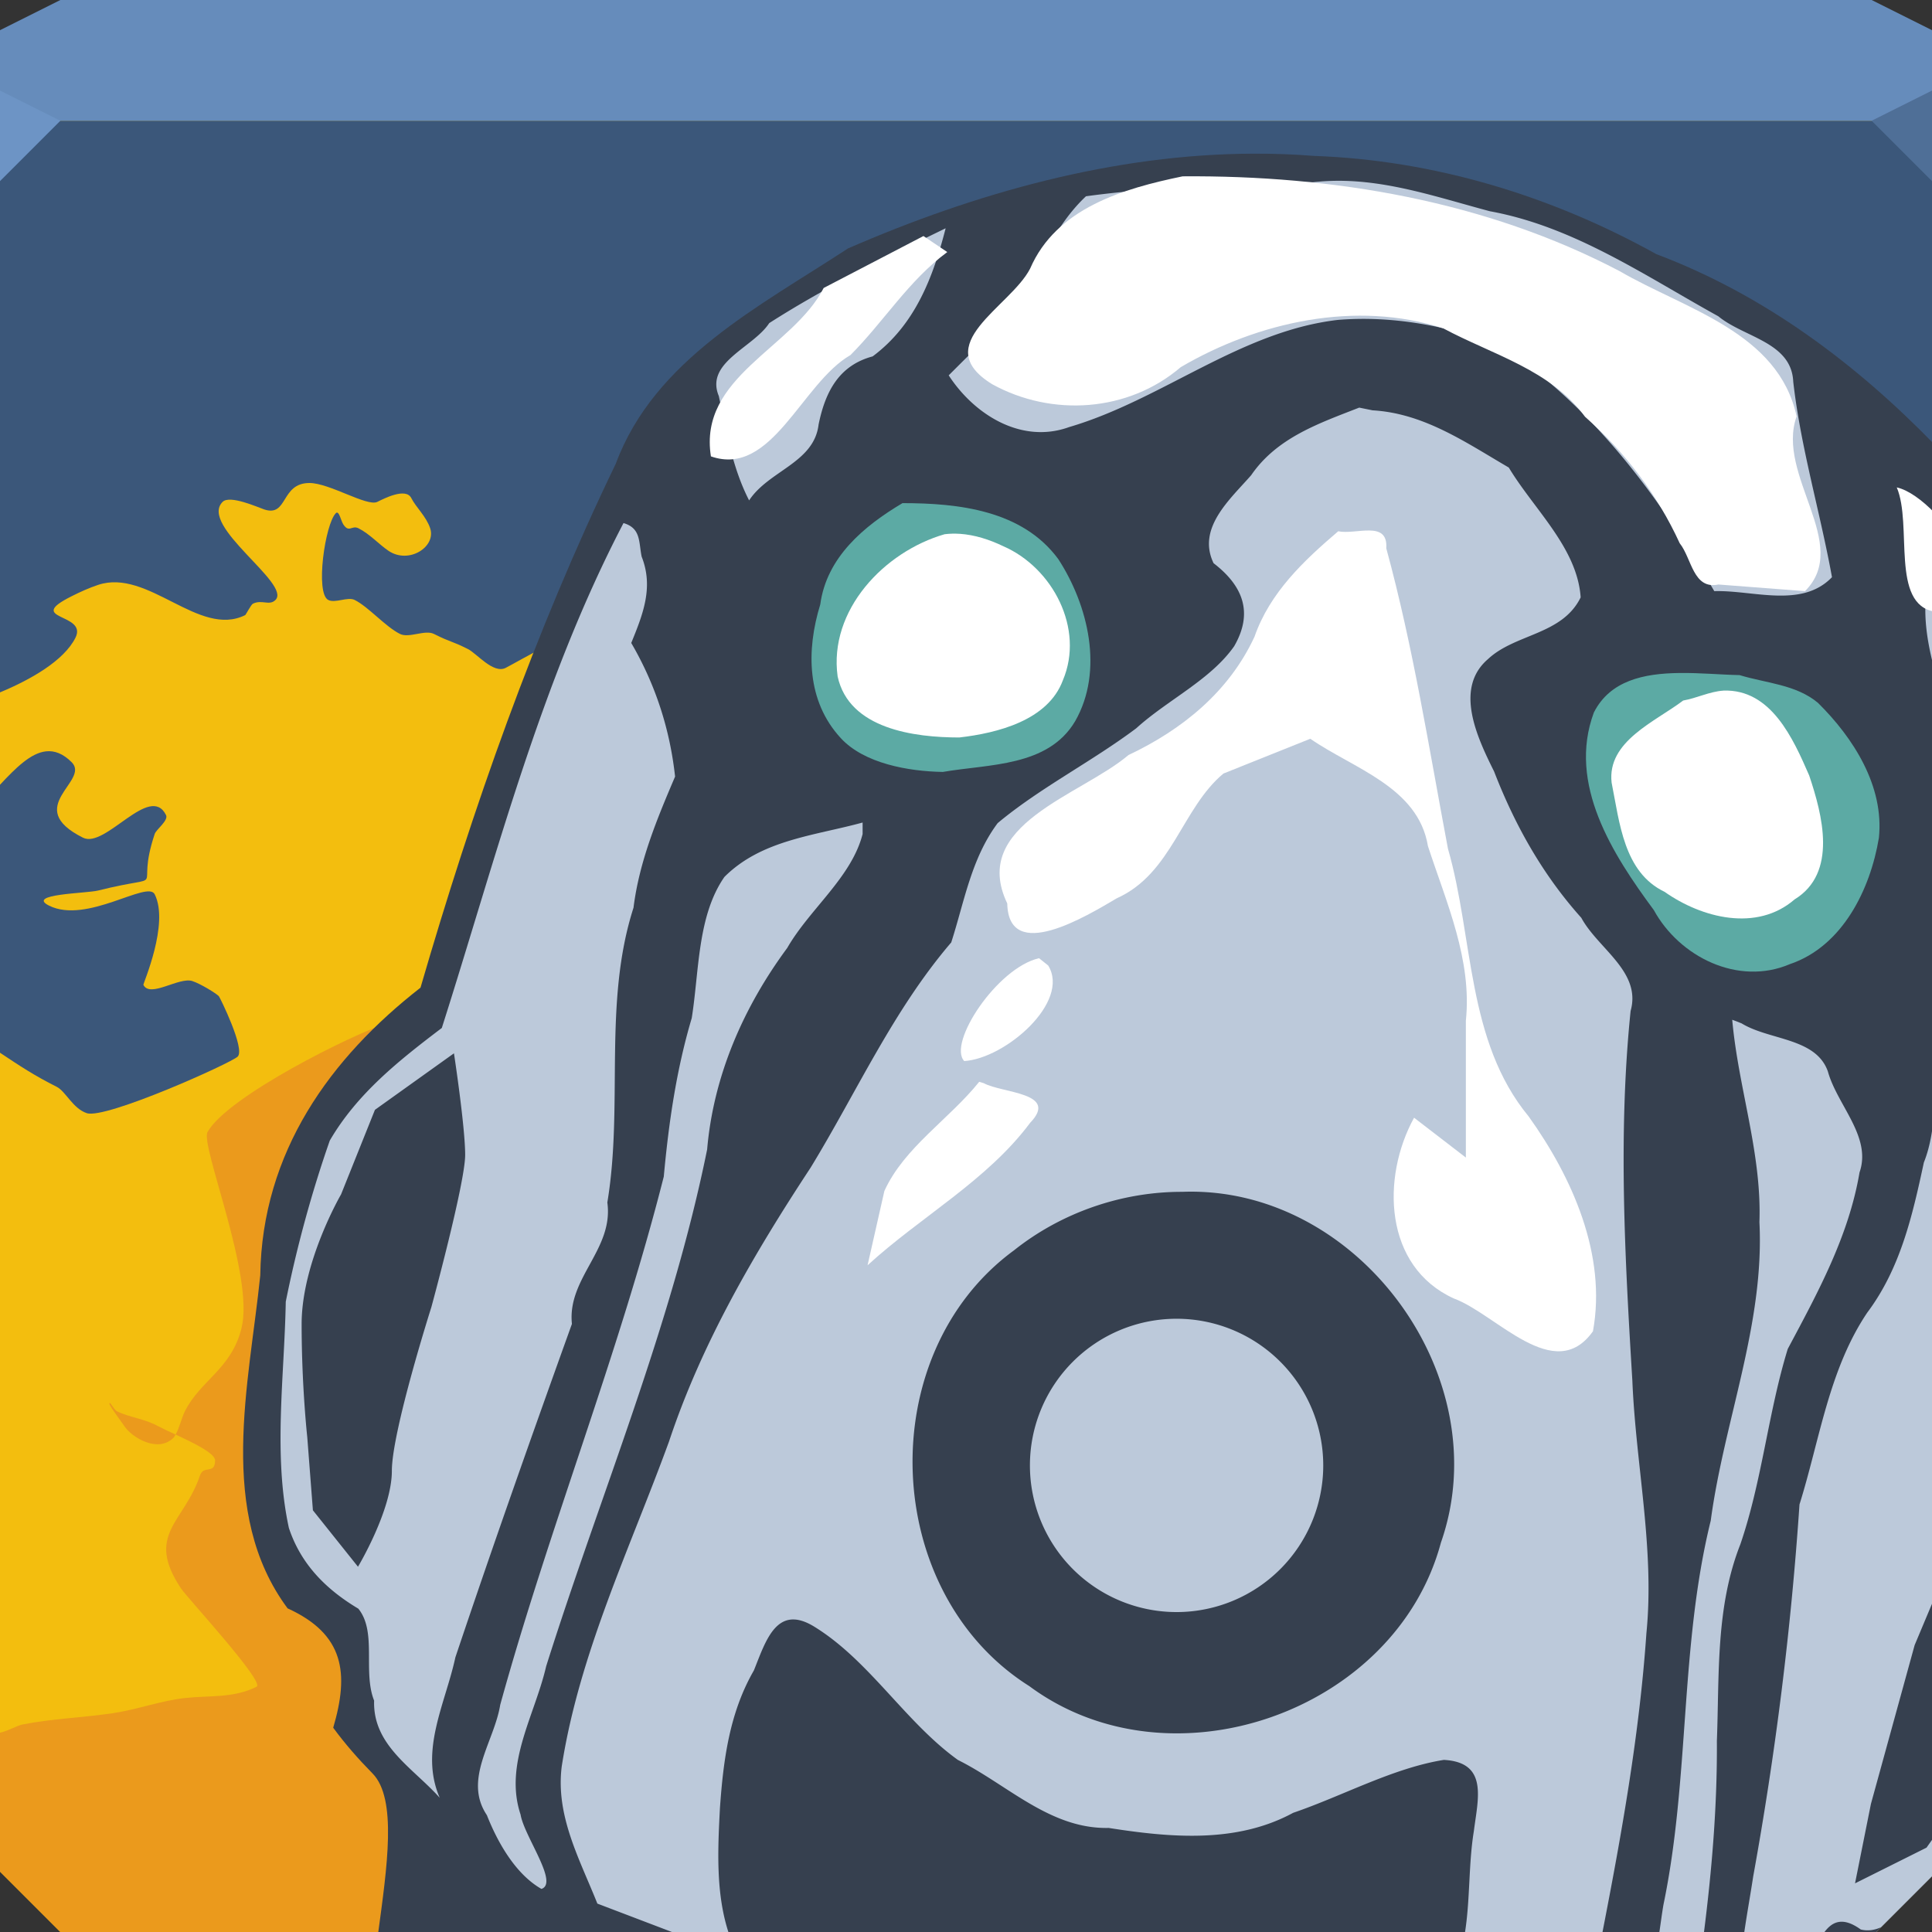 <?xml version="1.0" encoding="UTF-8" standalone="no"?>
<!-- Created with Inkscape (http://www.inkscape.org/) -->

<svg
   xmlns:dc="http://purl.org/dc/elements/1.1/"
   xmlns:cc="http://creativecommons.org/ns#"
   xmlns:rdf="http://www.w3.org/1999/02/22-rdf-syntax-ns#"
   xmlns:svg="http://www.w3.org/2000/svg"
   xmlns="http://www.w3.org/2000/svg"
   xmlns:sodipodi="http://sodipodi.sourceforge.net/DTD/sodipodi-0.dtd"
   xmlns:inkscape="http://www.inkscape.org/namespaces/inkscape"
   width="64"
   height="64"
   id="svg13094"
   version="1.1"
   inkscape:version="0.91+devel r"
   sodipodi:docname="borderlands-2.svg">
  <rect width="100%" height="100%" fill="#333333" stroke="none"/>
  <sodipodi:namedview
     id="base"
     pagecolor="#ffffff"
     bordercolor="#666666"
     borderopacity="1.0"
     inkscape:pageopacity="0"
     inkscape:pageshadow="2"
     inkscape:zoom="5.6568545"
     inkscape:cx="49.059127"
     inkscape:cy="38.801816"
     inkscape:document-units="px"
     inkscape:current-layer="g4245"
     showgrid="false"
     inkscape:snap-bbox="true"
     inkscape:bbox-paths="true"
     inkscape:bbox-nodes="true"
     inkscape:snap-bbox-edge-midpoints="true"
     inkscape:snap-bbox-midpoints="true"
     inkscape:object-paths="true"
     inkscape:snap-intersection-paths="true"
     inkscape:object-nodes="true"
     inkscape:snap-smooth-nodes="true"
     inkscape:snap-midpoints="true"
     inkscape:snap-object-midpoints="true"
     inkscape:snap-center="true"
     showguides="true"
     inkscape:guide-bbox="true"
     inkscape:window-width="1920"
     inkscape:window-height="1025"
     inkscape:window-x="-2"
     inkscape:window-y="32"
     inkscape:window-maximized="1"
     inkscape:snap-global="false"
     fit-margin-top="0"
     fit-margin-left="0"
     fit-margin-right="0"
     fit-margin-bottom="0"
     showborder="true"
     inkscape:showpageshadow="false"
     inkscape:snap-page="true">
    <inkscape:grid
       type="xygrid"
       id="grid3075"
       empspacing="5"
       visible="true"
       enabled="true"
       snapvisiblegridlinesonly="true"
       originx="1.6362304e-08px"
       originy="18px" />
  </sodipodi:namedview>
  <defs
     id="defs13096" />
  <path
     inkscape:connector-curvature="0"
     style="color:#000000;display:inline;overflow:visible;visibility:visible;opacity:1;fill:#f3be0e;fill-opacity:1;fill-rule:nonzero;stroke:none;stroke-width:1;stroke-linecap:butt;stroke-linejoin:miter;stroke-miterlimit:4;stroke-dasharray:none;stroke-dashoffset:0;stroke-opacity:1;marker:none;enable-background:accumulate"
     d="m 0,4 0,30 0,28 2,2 30,0 30,0 2,-2 L 64,34 64,4 32,4 0,4 Z"
     id="path4095" />
  <path
     inkscape:connector-curvature="0"
     style="color:#000000;display:inline;overflow:visible;visibility:visible;opacity:1;fill:#eb9a1c;fill-opacity:1;fill-rule:nonzero;stroke:none;stroke-width:1.249;stroke-linecap:butt;stroke-linejoin:miter;stroke-miterlimit:4;stroke-dasharray:none;stroke-dashoffset:0;stroke-opacity:1;marker:none;enable-background:accumulate"
     d="m 16,33.25 c -0.479,0.064 -2.818,0.527 -3.125,0.625 -1.192,0.379 -5.346,2.448 -6,3.625 -0.246,0.443 1.56,4.761 1.125,6.5 -0.34,1.358 -1.361,1.723 -1.875,2.75 -0.113,0.226 -0.184,0.565 -0.309,0.771 0.57,0.265 1.309,0.619 1.309,0.854 0,0.484 -0.381,0.144 -0.5,0.5 -0.523,1.57 -1.829,1.944 -0.625,3.75 0.201,0.301 2.79,3.105 2.5,3.25 -0.771,0.386 -1.543,0.283 -2.375,0.375 -0.804,0.089 -1.575,0.38 -2.375,0.5 -0.979,0.147 -2.043,0.184 -3,0.375 C 0.55,57.165 0.272,57.34 -3.264587e-7,57.398 l 0,4.602 L 2,64 24.434,64 c 0.028,-1.343 -0.017,-2.749 -0.184,-4 -0.242,-1.815 -0.748,-4.011 -0.375,-5.875 0.192,-0.959 1.305,-2.835 1,-3.75 C 24.727,49.932 23.533,46.033 23.5,46 c -0.059,-0.059 -0.175,0.037 -0.25,0 -0.211,-0.106 -0.407,-2.13 -0.5,-2.5 -2.292,0.227 -2.837,-1.607 -3.375,-3.625 -0.448,-1.681 -1.205,-3.319 -1.625,-5 -0.088,-0.35 0.036,-1.214 -0.25,-1.5 C 17.397,33.272 16.112,33.235 16,33.25 Z M 5.816,47.521 C 5.606,47.424 5.33,47.294 5.25,47.25 c -0.466,-0.259 -0.961,-0.293 -1.375,-0.5 -0.105,-0.053 -0.25,-0.368 -0.25,-0.25 0,0.076 0.395,0.592 0.5,0.75 0.234,0.352 1.097,0.903 1.625,0.375 0.026,-0.026 0.045,-0.068 0.066,-0.104 z"
     id="path4367" />
  <path
     style="color:#000000;display:inline;overflow:visible;visibility:visible;opacity:1;fill:#3b577a;fill-opacity:1;fill-rule:nonzero;stroke:none;stroke-width:1.249;stroke-linecap:butt;stroke-linejoin:miter;stroke-miterlimit:4;stroke-dasharray:none;stroke-dashoffset:0;stroke-opacity:1;marker:none;enable-background:accumulate"
     d="M 0 4 L 0 22.936 C 1.001 22.52 2.116 21.893 2.5 21.125 C 2.913 20.298 0.786 20.544 2.375 19.75 C 2.668 19.603 2.942 19.478 3.25 19.375 C 4.912 18.821 6.596 21.14 8.125 20.375 C 8.14 20.368 8.319 20.028 8.375 20 C 8.677 19.849 8.921 20.079 9.125 19.875 C 9.663 19.337 6.582 17.418 7.375 16.625 C 7.615 16.385 8.554 16.81 8.75 16.875 C 9.545 17.14 9.29 16 10.25 16 C 10.917 16 12.163 16.794 12.5 16.625 C 12.705 16.523 13.444 16.138 13.625 16.5 C 13.777 16.803 14.118 17.104 14.25 17.5 C 14.454 18.112 13.549 18.699 12.875 18.25 C 12.57 18.047 12.245 17.685 11.875 17.5 C 11.651 17.388 11.567 17.663 11.375 17.375 C 11.292 17.25 11.231 16.894 11.125 17 C 10.769 17.356 10.436 19.656 10.875 19.875 C 11.108 19.992 11.517 19.758 11.75 19.875 C 12.211 20.106 12.764 20.757 13.25 21 C 13.55 21.15 14.075 20.85 14.375 21 C 14.975 21.3 14.922 21.211 15.5 21.5 C 15.798 21.649 16.339 22.33 16.75 22.125 C 17.068 21.966 19.608 20.483 19.875 20.75 C 20.282 21.157 19.668 23.043 19.75 23.125 C 19.852 23.227 20.454 23.329 20.5 23.375 C 20.659 23.534 20.57 23.865 20.75 24 C 21.676 24.694 23.211 25.066 24.25 25.625 C 24.762 25.901 25.293 26.48 25.875 26.625 C 26.633 26.815 27.562 26.406 28.25 26.75 C 28.923 27.087 29.362 25.726 29.625 25.375 C 29.908 24.998 30.396 24.787 30.625 24.375 C 30.946 23.798 31.223 22.732 31.375 22.125 C 31.566 21.361 33.62 22.125 34 22.125 C 34.003 22.125 34.115 21.164 34.125 21.125 C 34.251 20.622 35.18 19.945 35.5 19.625 C 35.704 19.421 36.783 19.75 37 19.75 C 38.062 19.75 39.482 19.803 40.375 20.25 C 41.042 20.583 40.042 20.167 40.375 20.5 C 40.497 20.622 40.812 20.437 41 20.625 C 41.421 21.046 41.247 22.122 41.625 22.5 C 42.004 22.879 43.743 23.053 44.25 23.125 C 44.835 23.209 49.613 23.193 50.25 22.875 C 50.558 22.721 50.442 21.558 50.75 21.25 C 51.698 20.302 52.936 19.564 54 18.5 C 54.418 18.082 55.382 18.622 55.875 18.375 C 56.428 18.099 57.241 17.25 57.875 17.25 C 59.365 17.25 60.625 18.981 60.625 20.125 C 60.625 20.25 60.875 20.125 61 20.125 C 61.427 20.125 61.897 20.103 62.125 19.875 C 62.466 19.534 63.282 19.743 64 20.105 L 64 4 L 32 4 L 0 4 z M 1.525 24.889 C 1.014 24.943 0.514 25.447 0 25.996 L 0 34 L 0 34.873 C 0.651 35.308 1.157 35.641 1.875 36 C 2.179 36.152 2.409 36.72 2.875 36.875 C 3.5 37.083 7.66 35.215 7.875 35 C 8.129 34.746 7.28 33.03 7.25 33 C 7.147 32.897 6.645 32.59 6.375 32.5 C 5.932 32.352 4.973 33.07 4.75 32.625 C 4.733 32.59 5.615 30.605 5.125 29.625 C 4.887 29.148 2.873 30.624 1.625 30 C 0.85 29.613 2.863 29.597 3.25 29.5 C 5.708 28.885 4.431 29.706 5.125 27.625 C 5.174 27.477 5.589 27.178 5.5 27 C 4.966 25.931 3.491 28.121 2.75 27.75 C 0.721 26.735 3 25.875 2.375 25.25 C 2.085 24.96 1.803 24.859 1.525 24.889 z "
     id="path4307" />
  <path
     inkscape:connector-curvature="0"
     style="color:#000000;display:inline;overflow:visible;visibility:visible;opacity:1;fill:#668cbb;fill-opacity:1;fill-rule:nonzero;stroke:none;stroke-width:2.286;stroke-linecap:butt;stroke-linejoin:miter;stroke-miterlimit:4;stroke-dasharray:none;stroke-dashoffset:0;stroke-opacity:1;marker:none;enable-background:accumulate"
     d="M 2,0 0,1 0,4 32,4 64,4 64,1 62,0 32,0 2,0 Z"
     id="path4090" />
  <path
     inkscape:connector-curvature="0"
     style="opacity:1;fill:#6d94c5;fill-opacity:1;fill-rule:nonzero;stroke-width:1;stroke-linecap:butt;stroke-linejoin:miter;stroke-miterlimit:4;stroke-dasharray:none;stroke-dashoffset:0;stroke-opacity:1"
     d="M 0,3 0,6 2,4 Z"
     id="path4298-5"
     sodipodi:nodetypes="cccc" />
  <path
     d="M 64,6 62,4 64,3 Z"
     id="path3028-5"
     style="opacity:1;fill:#4f6f97;fill-opacity:1;stroke:none;stroke-width:0.623;stroke-linecap:butt;stroke-linejoin:miter;stroke-miterlimit:4;stroke-dasharray:none;stroke-dashoffset:0;stroke-opacity:1;marker:none"
     inkscape:connector-curvature="0" />
  <g
     id="g3043"
     inkscape:export-filename="folder.png"
     inkscape:export-xdpi="90"
     inkscape:export-ydpi="90"
     transform="translate(-0.625,0.082)" />
  <g
     id="scalable"
     transform="matrix(1.039,0,0,1.039,1214.722,1878.812)"
     inkscape:label="#g3701"
     style="fill:#ffffff" />
  <g
     id="g4245"
     transform="matrix(1.494,0,0,1.494,-99.9,1.864)">
    <path
       style="color:#000000;display:inline;overflow:visible;visibility:visible;opacity:1;fill:#d8c5a3;fill-opacity:1;fill-rule:nonzero;stroke:none;stroke-width:1.313;stroke-linecap:butt;stroke-linejoin:miter;stroke-miterlimit:4;stroke-dasharray:none;stroke-dashoffset:0;stroke-opacity:1;marker:none;enable-background:accumulate"
       d="M 62.545 60.752 L 59.658 64 L 62 64 L 64 62 L 64 61.199 L 62.545 60.752 z "
       transform="matrix(0.67,0,0,0.67,66.887,-1.248)"
       id="path4335" />
    <path
       style="color:#000000;display:inline;overflow:visible;visibility:visible;opacity:1;fill:#36404f;fill-opacity:1;fill-rule:nonzero;stroke:none;stroke-width:1.866;stroke-linecap:butt;stroke-linejoin:miter;stroke-miterlimit:4;stroke-dasharray:none;stroke-dashoffset:0;stroke-opacity:1;marker:none;enable-background:accumulate"
       d="M 41.471 5.086 C 36.844 5.097 32.249 6.386 28.033 8.223 C 25.114 10.137 21.633 11.89 20.35 15.346 C 17.664 20.91 15.611 26.759 13.887 32.686 C 10.913 35.005 8.642 38.114 8.584 42.209 C 8.215 45.81 7.14 50.063 9.488 53.227 C 11.374 54.087 11.527 55.378 10.998 57.178 C 11.394 57.718 11.832 58.216 12.297 58.688 C 13.124 59.527 12.778 61.796 12.482 64 L 32 64 L 62 64 L 64 62 L 64 34 L 64 14.721 C 61.38 12.024 58.341 9.75 54.787 8.412 C 51.313 6.481 47.436 5.3 43.453 5.16 C 42.792 5.107 42.132 5.084 41.471 5.086 z "
       transform="matrix(0.67,0,0,0.67,66.887,-1.248)"
       id="path4188" />
    <path
       style="color:#000000;display:inline;overflow:visible;visibility:visible;opacity:1;fill:#bcc9da;fill-opacity:1;fill-rule:nonzero;stroke:none;stroke-width:1.866;stroke-linecap:butt;stroke-linejoin:miter;stroke-miterlimit:4;stroke-dasharray:none;stroke-dashoffset:0;stroke-opacity:1;marker:none;enable-background:accumulate"
       d="M 44.184 5.984 C 43.934 5.987 43.683 6.002 43.43 6.031 L 40.797 6.031 C 39.173 6.198 37.511 6.275 35.91 6.496 C 34.843 7.501 34.339 8.867 33.676 10.117 L 31.367 12.422 C 32.216 13.728 33.778 14.703 35.35 14.135 C 38.423 13.233 41.014 10.964 44.242 10.588 C 46.068 10.438 47.884 10.791 49.584 11.41 C 52.657 13.415 54.876 16.431 56.703 19.564 C 57.988 19.525 59.593 20.144 60.598 19.102 C 60.205 16.934 59.564 14.82 59.316 12.631 C 59.257 11.317 57.685 11.17 56.836 10.467 C 54.407 9.125 52.054 7.498 49.279 6.992 C 47.595 6.544 45.929 5.964 44.184 5.984 z M 31.266 7.555 C 29.295 8.515 27.271 9.514 25.428 10.693 C 24.898 11.507 23.293 11.991 23.76 13.109 C 24.009 14.286 24.207 15.479 24.762 16.561 C 25.41 15.573 26.911 15.319 27.061 14.051 C 27.283 12.96 27.738 12.093 28.85 11.795 C 30.249 10.753 30.847 9.192 31.266 7.555 z M 44.953 13.49 C 43.61 14.015 42.23 14.485 41.377 15.727 C 40.674 16.531 39.574 17.478 40.133 18.639 C 41.106 19.387 41.457 20.275 40.814 21.387 C 40.036 22.499 38.607 23.164 37.574 24.102 C 36.098 25.21 34.388 26.072 32.988 27.24 C 32.112 28.413 31.883 29.851 31.451 31.189 C 29.526 33.436 28.326 36.139 26.797 38.643 C 24.924 41.491 23.192 44.452 22.113 47.701 C 20.821 51.244 19.143 54.718 18.561 58.457 C 18.353 60.097 19.154 61.525 19.74 62.998 L 22.371 64 L 24.096 64 C 23.652 62.68 23.725 61.202 23.797 59.828 C 23.909 58.243 24.112 56.681 24.92 55.281 C 25.315 54.301 25.675 53.063 26.926 53.838 C 28.752 54.965 29.931 56.993 31.672 58.244 C 33.312 59.061 34.724 60.537 36.662 60.494 C 38.7 60.813 40.888 61.014 42.766 59.994 C 44.418 59.429 46.071 58.511 47.754 58.242 C 49.233 58.323 48.881 59.529 48.746 60.602 C 48.565 61.71 48.628 62.892 48.445 64 L 52.992 64 C 53.635 60.705 54.226 57.403 54.457 54.047 C 54.734 51.268 54.106 48.478 53.992 45.695 C 53.745 41.623 53.517 37.526 53.934 33.457 C 54.3 32.155 52.857 31.399 52.303 30.375 C 51.025 28.95 50.105 27.31 49.416 25.531 C 48.864 24.421 48.08 22.784 49.215 21.812 C 50.116 20.967 51.671 21.017 52.281 19.77 C 52.168 18.13 50.738 16.862 49.902 15.473 C 48.476 14.642 47.099 13.679 45.396 13.58 L 44.953 13.49 z M 20.605 17.311 C 17.854 22.583 16.389 28.382 14.592 34.02 C 13.178 35.092 11.792 36.189 10.885 37.746 C 10.285 39.461 9.787 41.289 9.428 43.078 C 9.383 45.563 9.006 48.142 9.531 50.566 C 9.928 51.767 10.762 52.601 11.83 53.238 C 12.453 54.01 11.97 55.318 12.352 56.281 C 12.303 57.767 13.641 58.508 14.523 59.496 C 13.846 57.934 14.709 56.388 15.041 54.848 C 16.28 51.155 17.583 47.47 18.898 43.814 C 18.737 42.296 20.285 41.347 20.07 39.795 C 20.608 36.559 19.922 33.199 20.936 30.041 C 21.127 28.513 21.712 27.105 22.312 25.701 C 22.141 24.13 21.659 22.645 20.861 21.279 C 21.253 20.32 21.605 19.431 21.205 18.42 C 21.106 17.93 21.184 17.481 20.605 17.311 z M 64 17.359 C 63.863 18.071 63.665 18.793 63.73 19.525 C 63.607 20.439 63.765 21.325 64 22.203 L 64 17.359 z M 28.518 27.221 C 26.919 27.66 25.177 27.791 23.945 29.021 C 23.048 30.31 23.111 32.142 22.863 33.695 C 22.353 35.407 22.101 37.163 21.938 38.938 C 20.437 44.859 18.149 50.535 16.525 56.42 C 16.328 57.641 15.29 58.889 16.084 60.072 C 16.446 60.991 17.041 62.029 17.889 62.512 C 18.472 62.319 17.319 60.774 17.199 60.053 C 16.64 58.376 17.673 56.762 18.045 55.145 C 19.841 49.452 22.186 43.902 23.373 38.039 C 23.583 35.598 24.576 33.331 26.023 31.373 C 26.767 30.078 28.15 29.039 28.518 27.602 L 28.518 27.221 z M 57.297 33.748 C 57.497 36.002 58.277 38.16 58.197 40.445 C 58.369 43.824 57.03 47.011 56.586 50.324 C 55.558 54.495 55.894 58.841 55.02 63.039 C 54.966 63.358 54.926 63.68 54.877 64 L 56.355 64 C 56.625 61.883 56.803 59.757 56.789 57.615 C 56.873 55.42 56.745 53.191 57.566 51.107 C 58.287 49.002 58.486 46.746 59.135 44.641 C 60.131 42.772 61.152 40.912 61.51 38.799 C 61.921 37.621 60.773 36.578 60.463 35.461 C 60.07 34.339 58.529 34.432 57.609 33.869 L 57.449 33.805 L 57.297 33.748 z M 14.994 34.859 C 14.994 34.859 15.365 37.287 15.365 38.221 C 15.365 39.154 14.246 43.26 14.246 43.26 C 14.246 43.26 12.939 47.369 12.939 48.676 C 12.939 49.983 11.818 51.85 11.818 51.85 L 10.326 49.982 L 10.139 47.555 C 10.139 47.555 9.953 45.874 9.953 43.82 C 9.953 41.767 11.258 39.527 11.258 39.527 L 12.379 36.729 L 14.994 34.859 z M 64 36.66 C 63.942 37.282 63.868 37.9 63.639 38.471 C 63.262 40.226 62.864 41.975 61.766 43.439 C 60.494 45.328 60.192 47.654 59.523 49.789 C 59.244 53.919 58.731 58.021 57.992 62.094 C 57.895 62.729 57.779 63.365 57.688 64 L 60.307 64 C 60.579 63.599 60.936 63.41 61.551 63.855 C 61.787 63.913 62.006 63.875 62.217 63.783 L 64 62 L 64 60.76 L 63.727 61.146 L 61.361 62.328 L 61.887 59.699 L 63.334 54.443 L 64 52.857 L 64 36.66 z M 39.096 39.443 C 44.907 39.223 49.577 45.571 47.656 51.053 C 46.149 56.666 38.706 59.262 34.035 55.801 C 29.116 52.701 28.836 44.822 33.523 41.383 C 35.091 40.132 37.09 39.438 39.096 39.443 z M 38.908 43.643 A 4.854 4.854 0 0 0 34.055 48.496 A 4.854 4.854 0 0 0 38.908 53.35 A 4.854 4.854 0 0 0 43.762 48.496 A 4.854 4.854 0 0 0 38.908 43.643 z "
       transform="matrix(0.67,0,0,0.67,66.887,-1.248)"
       id="path4165" />
    <path
       style="color:#000000;display:inline;overflow:visible;visibility:visible;opacity:1;fill:#5caaa4;fill-opacity:1;fill-rule:nonzero;stroke:none;stroke-width:1.774;stroke-linecap:butt;stroke-linejoin:miter;stroke-miterlimit:4;stroke-dasharray:none;stroke-dashoffset:0;stroke-opacity:1;marker:none;enable-background:accumulate"
       d="m 30.285,17.697 c -1.215,0.723 -2.385,1.701 -2.586,3.189 -0.445,1.446 -0.431,3.041 0.645,4.209 0.736,0.801 2.131,1.048 3.215,1.066 1.448,-0.252 3.314,-0.155 4.168,-1.598 0.908,-1.587 0.414,-3.648 -0.529,-5.102 -1.133,-1.544 -3.145,-1.766 -4.912,-1.766 z m 24.467,5.348 c -1.102,0.014 -2.174,0.23 -2.688,1.244 -0.836,2.253 0.594,4.472 1.887,6.221 0.811,1.48 2.66,2.398 4.285,1.705 1.662,-0.562 2.536,-2.357 2.805,-3.977 0.171,-1.631 -0.806,-3.153 -1.918,-4.252 -0.69,-0.58 -1.639,-0.62 -2.471,-0.875 -0.567,-0.01 -1.239,-0.075 -1.9,-0.066 z"
       transform="matrix(0.704,0,0,0.704,65.555,-2.549)"
       id="path4195"
       inkscape:connector-curvature="0" />
    <path
       style="color:#000000;display:inline;overflow:visible;visibility:visible;opacity:1;fill:#ffffff;fill-opacity:1;fill-rule:nonzero;stroke:none;stroke-width:1.774;stroke-linecap:butt;stroke-linejoin:miter;stroke-miterlimit:4;stroke-dasharray:none;stroke-dashoffset:0;stroke-opacity:1;marker:none;enable-background:accumulate"
       d="m 32.092,18.662 c -0.158,-0.011 -0.316,-0.007 -0.475,0.012 -1.906,0.549 -3.659,2.395 -3.371,4.48 0.361,1.657 2.419,1.921 3.832,1.922 1.203,-0.139 2.794,-0.538 3.262,-1.801 0.689,-1.624 -0.322,-3.55 -1.881,-4.225 -0.426,-0.205 -0.893,-0.357 -1.367,-0.389 z m 24.053,4.938 c -0.439,0.029 -0.838,0.237 -1.268,0.312 -0.88,0.668 -2.402,1.281 -2.254,2.586 0.251,1.253 0.38,2.822 1.668,3.439 1.169,0.824 2.903,1.272 4.096,0.238 1.36,-0.833 0.875,-2.663 0.459,-3.902 -0.505,-1.159 -1.197,-2.725 -2.701,-2.674 z"
       transform="matrix(0.704,0,0,0.704,65.555,-2.549)"
       id="path4199"
       inkscape:connector-curvature="0" />
    <path
       style="color:#000000;display:inline;overflow:visible;visibility:visible;opacity:1;fill:#ffffff;fill-opacity:1;fill-rule:nonzero;stroke:none;stroke-width:1.866;stroke-linecap:butt;stroke-linejoin:miter;stroke-miterlimit:4;stroke-dasharray:none;stroke-dashoffset:0;stroke-opacity:1;marker:none;enable-background:accumulate"
       d="M 39.109 5.836 C 37.152 6.24 34.928 6.883 34.061 8.891 C 33.403 10.166 30.682 11.405 32.805 12.715 C 34.784 13.806 37.31 13.638 39.045 12.152 C 41.603 10.651 44.85 9.93 47.734 10.867 C 49.362 11.74 51.284 12.235 52.426 13.793 C 53.752 14.968 54.822 16.37 55.559 17.979 C 55.958 18.477 56.001 19.521 56.84 19.344 L 59.705 19.564 C 61.257 18.016 58.732 15.727 59.428 13.781 C 58.826 10.988 55.729 10.232 53.57 8.973 C 49.132 6.645 44.081 5.798 39.109 5.836 z M 30.531 7.812 L 27.229 9.531 C 26.21 11.524 23.077 12.467 23.498 15.104 C 25.517 15.807 26.501 12.68 28.115 11.752 C 29.214 10.652 30.042 9.283 31.32 8.342 L 30.531 7.812 z M 62.742 16.131 C 63.27 17.373 62.523 19.999 64 20.244 L 64 16.979 C 63.58 16.547 63.122 16.214 62.742 16.131 z M 45.295 17.557 C 44.962 17.55 44.548 17.644 44.258 17.582 C 43.114 18.559 41.996 19.612 41.488 21.07 C 40.648 22.888 39.096 24.148 37.316 24.988 C 35.74 26.327 32.055 27.286 33.305 29.9 C 33.346 31.894 35.927 30.319 36.932 29.727 C 38.76 28.906 39.082 26.746 40.459 25.6 L 43.334 24.449 C 44.761 25.439 46.903 26.042 47.227 28.002 C 47.841 29.882 48.691 31.762 48.482 33.781 L 48.482 38.309 L 46.768 36.99 C 45.679 38.972 45.766 41.918 48.086 42.973 C 49.484 43.485 51.416 45.853 52.688 44.057 C 53.148 41.536 52.008 38.971 50.561 36.949 C 48.499 34.449 48.741 31.051 47.889 28.086 C 47.26 24.76 46.741 21.414 45.848 18.145 C 45.88 17.672 45.628 17.563 45.295 17.557 z M 34.357 31.711 C 32.964 32.03 31.324 34.526 31.881 35.115 C 33.243 35.03 35.401 33.159 34.66 31.953 L 34.357 31.711 z M 32.377 35.801 C 31.388 37.037 29.89 37.975 29.238 39.416 L 28.682 41.873 C 30.436 40.268 32.639 39.068 34.061 37.16 C 35.03 36.155 33.147 36.183 32.529 35.848 L 32.42 35.814 L 32.377 35.801 z "
       transform="matrix(0.67,0,0,0.67,66.887,-1.248)"
       id="path4205" />
  </g>
  <g
     id="g4245-6"
     transform="matrix(1.494,0,0,1.494,-13.931,-3.879)">
    <path
       style="color:#000000;display:inline;overflow:visible;visibility:visible;opacity:1;fill:#d8c5a3;fill-opacity:1;fill-rule:nonzero;stroke:none;stroke-width:0.879;stroke-linecap:butt;stroke-linejoin:miter;stroke-miterlimit:4;stroke-dasharray:none;stroke-dashoffset:0;stroke-opacity:1;marker:none;enable-background:accumulate"
       d="m 112.195,40.483 -3.432,-1.056 -2.112,2.376 c 0,0 0.264,2.552 0.792,2.816 0.528,0.264 2.376,0.616 2.904,0.44 0.528,-0.176 2.112,-4.664 2.112,-4.664 z"
       id="path4335-9"
       inkscape:connector-curvature="0" />
    <path
       style="color:#000000;display:inline;overflow:visible;visibility:visible;opacity:1;fill:#36404f;fill-opacity:1;fill-rule:nonzero;stroke:none;stroke-width:1.249;stroke-linecap:butt;stroke-linejoin:miter;stroke-miterlimit:4;stroke-dasharray:none;stroke-dashoffset:0;stroke-opacity:1;marker:none;enable-background:accumulate"
       d="m 74.25,37.035 c 0.265,0.362 0.559,0.695 0.871,1.01 1.044,1.059 -0.713,5.535 0.254,6.67 2.085,0.8 7.305,-2.233 9.387,-1.35 2.453,0.893 4.81,2.21 7.489,2.208 3.614,0.247 7.265,0.459 10.878,0.19 2.239,0.022 3.875,-1.61 4.698,-3.435 1.738,-0.361 2.991,-1.754 3.808,-3.285 1.053,-2.548 2.203,-5.478 1.235,-8.227 -1.503,-2.068 -0.025,-4.782 -0.068,-7.128 0.737,-2.485 0.462,-4.996 0.251,-7.536 0.302,-2.388 -0.986,-4.631 -2.346,-6.495 C 108.746,7.395 106.398,5.45 103.569,4.385 101.242,3.092 98.648,2.301 95.981,2.207 92.439,1.925 88.883,2.852 85.657,4.257 c -1.954,1.281 -4.286,2.455 -5.145,4.769 -1.798,3.726 -3.172,7.641 -4.326,11.609 -1.991,1.553 -3.512,3.635 -3.551,6.377 -0.247,2.411 -0.966,5.259 0.606,7.377 1.262,0.576 1.365,1.44 1.01,2.645 z"
       id="path4188-6"
       inkscape:connector-curvature="0"
       sodipodi:nodetypes="csccccccccccccccccccc" />
    <path
       style="color:#000000;display:inline;overflow:visible;visibility:visible;opacity:1;fill:#d8c5a3;fill-opacity:1;fill-rule:nonzero;stroke:none;stroke-width:1.774;stroke-linecap:butt;stroke-linejoin:miter;stroke-miterlimit:4;stroke-dasharray:none;stroke-dashoffset:0;stroke-opacity:1;marker:none;enable-background:accumulate"
       d="m 43.912,7.539 c -0.237,0.003 -0.476,0.017 -0.717,0.045 l -2.504,0 c -1.544,0.158 -3.124,0.231 -4.646,0.441 -1.015,0.956 -1.494,2.255 -2.125,3.443 l -2.195,2.193 c 0.807,1.242 2.293,2.169 3.787,1.629 2.923,-0.857 5.387,-3.015 8.457,-3.373 1.736,-0.143 3.464,0.193 5.08,0.781 2.923,1.907 5.034,4.776 6.771,7.756 1.222,-0.038 2.748,0.55 3.703,-0.441 C 59.15,17.952 58.54,15.941 58.305,13.859 58.248,12.61 56.753,12.472 55.945,11.803 53.636,10.526 51.398,8.979 48.76,8.498 47.158,8.071 45.572,7.52 43.912,7.539 Z M 31.627,9.033 c -1.874,0.914 -3.798,1.862 -5.551,2.984 -0.504,0.773 -2.032,1.233 -1.588,2.297 0.237,1.119 0.426,2.255 0.953,3.283 0.616,-0.939 2.046,-1.181 2.188,-2.387 0.212,-1.038 0.644,-1.863 1.701,-2.146 1.331,-0.991 1.899,-2.474 2.297,-4.031 z m 13.018,5.645 c -1.277,0.499 -2.589,0.946 -3.4,2.127 -0.669,0.765 -1.715,1.665 -1.184,2.77 0.926,0.711 1.26,1.556 0.648,2.613 -0.74,1.058 -2.1,1.69 -3.082,2.582 -1.404,1.055 -3.03,1.874 -4.361,2.984 -0.834,1.115 -1.051,2.483 -1.461,3.756 -1.831,2.136 -2.974,4.707 -4.428,7.088 -1.781,2.709 -3.428,5.525 -4.453,8.615 -1.229,3.369 -2.825,6.675 -3.379,10.23 -0.197,1.56 0.563,2.918 1.121,4.318 l 4.455,1.695 c -0.774,-1.423 -0.68,-3.14 -0.598,-4.711 0.106,-1.508 0.3,-2.993 1.068,-4.324 0.376,-0.933 0.718,-2.108 1.908,-1.371 1.737,1.072 2.858,3 4.514,4.189 1.56,0.777 2.903,2.182 4.746,2.141 1.939,0.304 4.019,0.493 5.805,-0.477 1.572,-0.538 3.143,-1.41 4.744,-1.666 1.407,0.077 1.072,1.224 0.943,2.244 -0.284,1.735 0.072,3.664 -1.047,5.148 -0.526,0.988 -1.056,1.975 -1.682,2.904 1.644,-0.222 3.397,-0.015 4.969,-0.52 1.245,-0.143 1.231,-1.275 1.398,-2.264 0.755,-3.812 1.525,-7.62 1.793,-11.504 0.263,-2.643 -0.334,-5.295 -0.441,-7.941 -0.235,-3.873 -0.453,-7.771 -0.057,-11.641 0.349,-1.239 -1.024,-1.956 -1.551,-2.93 -1.216,-1.355 -2.091,-2.915 -2.746,-4.607 -0.525,-1.056 -1.27,-2.614 -0.191,-3.537 0.858,-0.804 2.336,-0.755 2.916,-1.941 C 51.506,19.091 50.147,17.883 49.352,16.562 47.995,15.772 46.685,14.857 45.066,14.764 Z m 18.223,2.574 c 0.061,1.024 -0.462,2.086 -0.365,3.166 -0.258,1.915 0.762,3.702 1.076,5.564 0.216,0.971 0.65,1.873 0.975,2.811 0.671,-0.875 1.279,-1.817 2.309,-2.307 -0.305,-1.948 -0.828,-3.828 -1.74,-5.584 -0.511,-1.346 -1.502,-2.435 -2.254,-3.65 z m -41.379,1.059 c -2.617,5.014 -4.01,10.529 -5.719,15.891 -1.344,1.02 -2.663,2.064 -3.525,3.545 -0.57,1.631 -1.043,3.369 -1.385,5.07 -0.043,2.363 -0.402,4.817 0.098,7.123 0.378,1.142 1.17,1.935 2.186,2.541 0.593,0.734 0.133,1.977 0.496,2.893 -0.046,1.413 1.227,2.119 2.066,3.059 -0.645,-1.486 0.177,-2.957 0.492,-4.422 1.178,-3.512 2.417,-7.015 3.668,-10.492 -0.153,-1.444 1.32,-2.347 1.115,-3.822 0.511,-3.078 -0.141,-6.274 0.822,-9.277 0.182,-1.453 0.739,-2.792 1.311,-4.127 -0.163,-1.494 -0.622,-2.906 -1.381,-4.205 0.373,-0.912 0.707,-1.76 0.326,-2.721 -0.094,-0.466 -0.02,-0.892 -0.57,-1.055 z m 7.525,9.426 c -1.521,0.417 -3.176,0.542 -4.348,1.713 -0.854,1.226 -0.794,2.967 -1.029,4.443 -0.486,1.628 -0.725,3.299 -0.881,4.986 -1.427,5.631 -3.602,11.03 -5.146,16.627 -0.188,1.161 -1.175,2.348 -0.42,3.473 0.344,0.874 0.91,1.861 1.717,2.32 0.555,-0.184 -0.542,-1.652 -0.656,-2.338 -0.532,-1.594 0.451,-3.13 0.805,-4.668 1.708,-5.414 3.937,-10.691 5.066,-16.268 0.2,-2.321 1.145,-4.478 2.521,-6.34 0.707,-1.232 2.022,-2.221 2.371,-3.588 z m 37.492,4.697 c -1.039,0.234 -2.428,0.045 -2.865,1.26 -1.139,1.302 -0.607,3.204 -1.225,4.742 -0.358,1.67 -0.736,3.332 -1.781,4.725 -1.209,1.796 -1.497,4.009 -2.133,6.039 -0.266,3.928 -0.754,7.829 -1.457,11.703 -0.247,1.612 -0.696,3.224 -0.172,4.83 0.585,0.599 1.396,-0.901 1.631,-1.572 0.543,-0.773 0.716,-2.462 1.926,-1.584 0.936,0.228 1.61,-1.064 2.438,-1.467 1.631,-1.437 2.061,-3.625 2.967,-5.516 0.783,-1.677 0.597,-3.61 0.938,-5.404 -0.247,-1.474 -0.743,-2.85 -1.598,-4.084 0.718,-3.593 1.243,-7.235 1.734,-10.865 0.059,-1.01 0.344,-1.966 -0.402,-2.807 z m -10.121,1.51 c 0.191,2.143 0.931,4.195 0.855,6.369 0.164,3.213 -1.108,6.245 -1.531,9.396 -0.978,3.967 -0.658,8.099 -1.49,12.092 -0.307,1.833 -0.527,3.68 -0.764,5.523 1.213,0.415 1.568,-0.825 1.627,-1.791 0.485,-2.945 0.838,-5.902 0.818,-8.891 0.08,-2.088 -0.041,-4.208 0.74,-6.189 0.685,-2.002 0.875,-4.148 1.492,-6.15 0.948,-1.777 1.918,-3.545 2.258,-5.555 0.391,-1.12 -0.701,-2.114 -0.996,-3.176 -0.374,-1.067 -1.838,-0.978 -2.713,-1.514 l -0.152,-0.061 z M 16.152,35 c 0,0 0.354,2.309 0.354,3.197 0,0.888 -1.064,4.793 -1.064,4.793 0,0 -1.242,3.908 -1.242,5.15 0,1.243 -1.066,3.018 -1.066,3.018 l -1.42,-1.775 -0.178,-2.309 c 0,0 -0.178,-1.598 -0.178,-3.551 0,-1.953 1.242,-4.084 1.242,-4.084 l 1.066,-2.662 z m 22.922,4.359 c 5.527,-0.21 9.968,5.828 8.141,11.041 -1.434,5.339 -8.511,7.808 -12.953,4.516 -4.678,-2.948 -4.944,-10.44 -0.486,-13.711 1.491,-1.19 3.392,-1.85 5.299,-1.846 z M 64.75,47.375 66,51.125 65,55.25 64,57.875 62.5,60 l -2.25,1.125 0.5,-2.5 1.375,-5 z"
       transform="matrix(0.704,0,0,0.704,65.555,-2.549)"
       id="path4165-8"
       inkscape:connector-curvature="0"
       sodipodi:nodetypes="scccccccccccccscccccccccccccccccccccccccccccccccccccccccccccccccccccccccccccccccccccccccccccccccccccccccccccccccccccccccccscscccsccccccccccccccccc" />
    <path
       style="color:#000000;display:inline;overflow:visible;visibility:visible;opacity:1;fill:#212831;fill-opacity:1;fill-rule:nonzero;stroke:none;stroke-width:1.774;stroke-linecap:butt;stroke-linejoin:miter;stroke-miterlimit:4;stroke-dasharray:none;stroke-dashoffset:0;stroke-opacity:1;marker:none;enable-background:accumulate"
       d="m 30.195,15.123 -1.064,0.088 -2.752,1.598 -2.221,2.043 -1.508,2.219 -0.09,1.242 0.621,1.953 1.154,2.309 0.799,1.154 2.576,-0.088 2.84,-0.09 3.729,-0.977 3.463,-1.953 1.42,-1.51 0.889,-1.598 -0.445,-1.598 c 0,0 -2.218,-1.776 -2.662,-1.953 -0.444,-0.178 -2.93,-2.042 -3.285,-2.131 -0.355,-0.089 -3.463,-0.709 -3.463,-0.709 z m 22.551,6.035 -1.598,0.711 -1.244,0.533 -0.709,0.443 -0.623,1.51 0.711,2.131 c 0,0 1.598,2.575 1.953,2.93 l 2.752,2.752 c 0,0 1.953,1.42 2.574,1.598 0.621,0.178 2.664,0.621 2.664,0.621 0,0 1.155,-0.089 1.51,-0.355 0.355,-0.266 1.686,-2.131 1.686,-2.131 L 62.955,30.125 c 0,0 -0.532,-2.486 -0.621,-2.93 -0.089,-0.444 -0.977,-2.307 -1.332,-2.84 -0.355,-0.533 -1.333,-1.598 -1.865,-1.953 -0.533,-0.355 -3.283,-1.154 -3.283,-1.154 l -3.107,-0.09 z"
       transform="matrix(0.704,0,0,0.704,65.555,-2.549)"
       id="path4191-6"
       inkscape:connector-curvature="0" />
    <path
       style="color:#000000;display:inline;overflow:visible;visibility:visible;opacity:1;fill:#5caaa4;fill-opacity:1;fill-rule:nonzero;stroke:none;stroke-width:1.774;stroke-linecap:butt;stroke-linejoin:miter;stroke-miterlimit:4;stroke-dasharray:none;stroke-dashoffset:0;stroke-opacity:1;marker:none;enable-background:accumulate"
       d="m 30.285,17.697 c -1.215,0.723 -2.385,1.701 -2.586,3.189 -0.445,1.446 -0.431,3.041 0.645,4.209 0.736,0.801 2.131,1.048 3.215,1.066 1.448,-0.252 3.314,-0.155 4.168,-1.598 0.908,-1.587 0.414,-3.648 -0.529,-5.102 -1.133,-1.544 -3.145,-1.766 -4.912,-1.766 z m 24.467,5.348 c -1.102,0.014 -2.174,0.23 -2.688,1.244 -0.836,2.253 0.594,4.472 1.887,6.221 0.811,1.48 2.66,2.398 4.285,1.705 1.662,-0.562 2.536,-2.357 2.805,-3.977 0.171,-1.631 -0.806,-3.153 -1.918,-4.252 -0.69,-0.58 -1.639,-0.62 -2.471,-0.875 -0.567,-0.01 -1.239,-0.075 -1.9,-0.066 z"
       transform="matrix(0.704,0,0,0.704,65.555,-2.549)"
       id="path4195-9"
       inkscape:connector-curvature="0" />
    <path
       style="color:#000000;display:inline;overflow:visible;visibility:visible;opacity:1;fill:#ffffff;fill-opacity:1;fill-rule:nonzero;stroke:none;stroke-width:1.774;stroke-linecap:butt;stroke-linejoin:miter;stroke-miterlimit:4;stroke-dasharray:none;stroke-dashoffset:0;stroke-opacity:1;marker:none;enable-background:accumulate"
       d="m 32.092,18.662 c -0.158,-0.011 -0.316,-0.007 -0.475,0.012 -1.906,0.549 -3.659,2.395 -3.371,4.48 0.361,1.657 2.419,1.921 3.832,1.922 1.203,-0.139 2.794,-0.538 3.262,-1.801 0.689,-1.624 -0.322,-3.55 -1.881,-4.225 -0.426,-0.205 -0.893,-0.357 -1.367,-0.389 z m 24.053,4.938 c -0.439,0.029 -0.838,0.237 -1.268,0.312 -0.88,0.668 -2.402,1.281 -2.254,2.586 0.251,1.253 0.38,2.822 1.668,3.439 1.169,0.824 2.903,1.272 4.096,0.238 1.36,-0.833 0.875,-2.663 0.459,-3.902 -0.505,-1.159 -1.197,-2.725 -2.701,-2.674 z"
       transform="matrix(0.704,0,0,0.704,65.555,-2.549)"
       id="path4199-7"
       inkscape:connector-curvature="0" />
    <circle
       r="3.25"
       cy="31.222"
       cx="92.938"
       id="path4203-8"
       style="color:#000000;display:inline;overflow:visible;visibility:visible;opacity:1;fill:#e0d0ad;fill-opacity:1;fill-rule:nonzero;stroke:none;stroke-width:1.249;stroke-linecap:butt;stroke-linejoin:miter;stroke-miterlimit:4;stroke-dasharray:none;stroke-dashoffset:0;stroke-opacity:1;marker:none;enable-background:accumulate" />
    <path
       style="color:#000000;display:inline;overflow:visible;visibility:visible;opacity:1;fill:#ffffff;fill-opacity:1;fill-rule:nonzero;stroke:none;stroke-width:1.249;stroke-linecap:butt;stroke-linejoin:miter;stroke-miterlimit:4;stroke-dasharray:none;stroke-dashoffset:0;stroke-opacity:1;marker:none;enable-background:accumulate"
       d="m 93.072,2.659 c -1.311,0.27 -2.799,0.702 -3.38,2.046 -0.44,0.854 -2.263,1.683 -0.842,2.56 1.325,0.731 3.017,0.619 4.179,-0.376 1.713,-1.005 3.886,-1.488 5.817,-0.86 1.09,0.585 2.376,0.915 3.141,1.958 0.888,0.787 1.605,1.726 2.099,2.802 0.267,0.334 0.296,1.034 0.857,0.915 0.639,0.049 1.279,0.098 1.918,0.147 1.039,-1.037 -0.651,-2.569 -0.185,-3.872 C 106.273,6.109 104.2,5.602 102.755,4.759 99.784,3.201 96.401,2.634 93.072,2.659 Z M 87.328,3.983 C 86.591,4.367 85.854,4.75 85.117,5.134 84.435,6.468 82.338,7.099 82.62,8.864 83.971,9.335 84.63,7.242 85.711,6.621 86.446,5.884 87.002,4.967 87.858,4.337 87.681,4.219 87.505,4.101 87.328,3.983 Z M 108.895,9.552 c 0.389,0.914 -0.261,2.957 1.179,2.759 C 111.256,11.724 109.751,9.739 108.895,9.552 Z M 96.52,10.525 c -0.766,0.654 -1.515,1.359 -1.855,2.336 -0.563,1.217 -1.601,2.06 -2.793,2.623 -1.055,0.897 -3.523,1.539 -2.686,3.289 0.028,1.335 1.756,0.279 2.428,-0.117 1.224,-0.55 1.438,-1.996 2.361,-2.763 0.642,-0.256 1.284,-0.513 1.925,-0.769 0.956,0.663 2.39,1.066 2.607,2.378 0.412,1.259 0.98,2.517 0.841,3.87 0,1.01 0,2.021 0,3.031 -0.383,-0.294 -0.766,-0.589 -1.148,-0.883 -0.729,1.327 -0.67,3.3 0.883,4.006 0.936,0.343 2.229,1.928 3.08,0.725 0.308,-1.688 -0.454,-3.405 -1.424,-4.759 -1.38,-1.674 -1.217,-3.949 -1.788,-5.934 -0.421,-2.227 -0.769,-4.467 -1.367,-6.656 0.044,-0.633 -0.676,-0.293 -1.064,-0.376 l 0,0 z m -6.629,9.459 c -0.933,0.214 -2.031,1.885 -1.658,2.279 0.912,-0.057 2.357,-1.31 1.861,-2.117 -0.068,-0.054 -0.135,-0.108 -0.203,-0.162 z m -1.326,2.738 c -0.662,0.827 -1.664,1.456 -2.101,2.421 -0.125,0.548 -0.249,1.097 -0.374,1.645 1.175,-1.075 2.65,-1.879 3.601,-3.156 0.649,-0.673 -0.611,-0.654 -1.025,-0.878 l -0.073,-0.023 -0.029,-0.009 0,0 z"
       id="path4205-5"
       inkscape:connector-curvature="0" />
  </g>
</svg>
